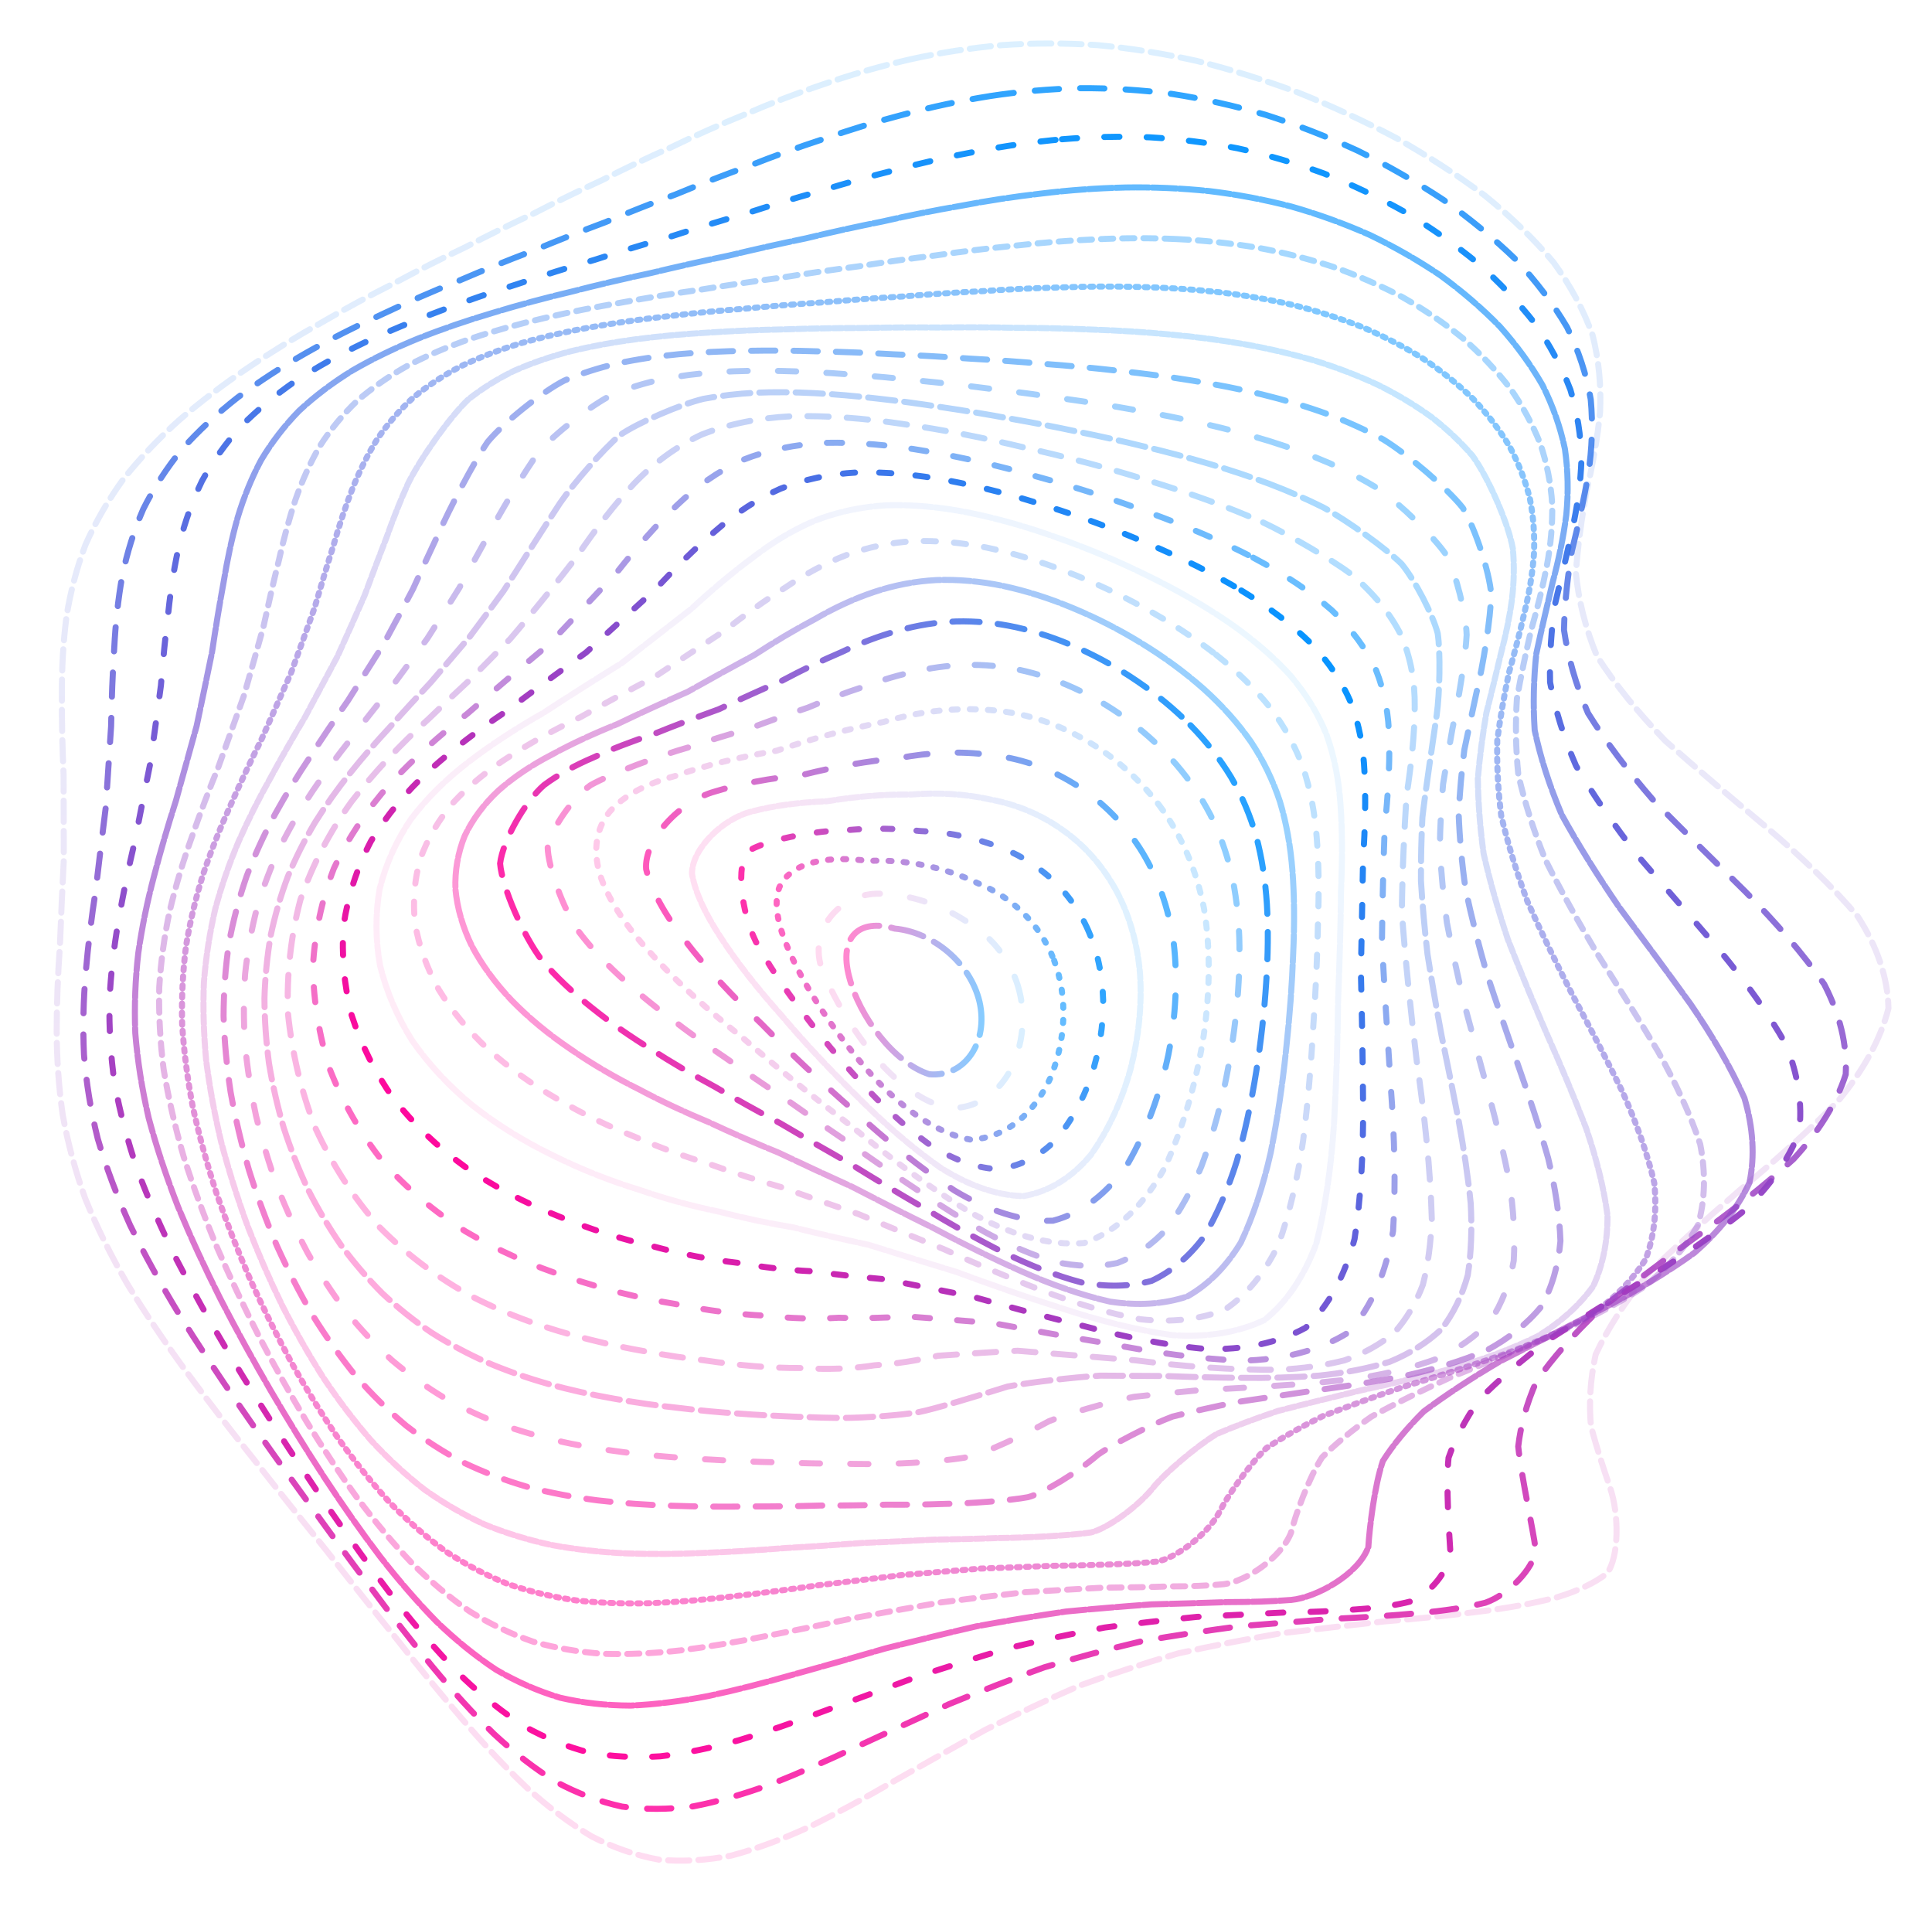 <svg width="638" height="635" viewBox="0 0 638 635" fill="none" xmlns="http://www.w3.org/2000/svg">
<g id="Group">
<path id="Vector" opacity="0.14" d="M300.56 19.6C310.44 17.4 320.54 15.83 330.82 14.91C341.14 14.19 351.66 14.18 362.38 14.9C373.13 15.89 384.06 17.64 395.14 20.1C406.22 22.87 417.38 26.35 428.54 30.5C439.6 34.93 450.52 39.99 461.15 45.62C471.48 51.47 481.3 57.83 490.44 64.65C498.98 71.6 506.57 78.95 513.04 86.65C518.66 94.39 522.99 102.43 525.93 110.71C528.02 118.99 528.8 127.47 528.38 136.12C527.54 144.73 525.94 153.49 523.88 162.38C522.31 171.21 521.02 180.16 520.4 189.23C521.3 198.23 523.53 207.36 527.35 216.6C533.22 225.78 540.77 235.1 549.86 244.54C560.44 253.94 571.81 263.49 583.37 273.18C594.78 282.84 605.06 292.66 613.5 302.62C619.9 312.58 623.39 322.68 623.62 332.93C621.03 343.17 615.38 353.3 607.19 363.3C597.41 373.29 586.34 383.13 574.73 392.78C563.55 402.4 553.09 411.81 543.85 420.96C536.46 430.04 530.82 438.82 526.93 447.24C525.1 455.56 524.7 463.47 525.38 470.91C527.31 478.21 529.56 485 531.7 491.22C534.71 499.98 534.68 514.14 530.67 519.5C526.54 522.71 520.99 525.33 514.17 527.39C506.51 529.41 497.81 530.98 488.29 532.14C478.25 533.45 467.65 534.51 456.71 535.4C445.54 536.67 434.22 537.94 422.89 539.3C411.52 541.25 400.24 543.44 389.12 545.91C378.05 549.12 367.16 552.67 356.49 556.57C345.88 561.19 335.47 566.1 325.28 571.21C315.12 576.85 305.16 582.5 295.39 588.01C285.63 593.67 276.27 598.77 267.31 603.17C258.33 607.31 249.73 610.5 241.49 612.68C233.2 614.29 225.26 614.74 217.64 614.03C209.94 612.62 202.53 610.04 195.38 606.35C188.08 601.99 180.97 596.62 174.04 590.33C166.88 583.54 159.8 575.98 152.78 567.77C145.46 559.26 138.13 550.27 130.78 540.9C123.1 531.41 115.39 521.68 107.67 511.8C99.7 501.94 91.78 492.01 83.99 482.06C76.13 472.22 68.54 462.4 61.33 452.63C54.3 443 47.82 433.41 42.01 423.88C36.59 414.48 31.95 405.1 28.15 395.75C24.83 386.5 22.35 377.25 20.69 367.98C19.38 358.77 18.74 349.52 18.72 340.23C18.73 330.97 19.11 321.63 19.79 312.24C20.14 302.86 20.59 293.4 21.07 283.89C21.03 274.37 21 265.02 21 255.86C20.59 246.7 20.37 237.73 20.44 228.99C20.41 220.26 20.88 211.77 21.96 203.55C23.27 195.35 25.36 187.44 28.24 179.84C31.58 172.28 35.76 165.05 40.76 158.17C46.2 151.32 52.36 144.83 59.16 138.72C66.23 132.64 73.77 126.92 81.68 121.58C89.61 116.23 97.75 111.24 106.01 106.6C114.1 101.9 122.22 97.51 130.33 93.44C138.15 89.23 145.96 85.29 153.74 81.59C161.22 77.69 168.73 73.99 176.3 70.47C183.61 66.69 191.05 63.05 198.65 59.56C206.07 55.78 213.72 52.13 221.63 48.63C229.42 44.84 237.52 41.22 245.94 37.8C254.31 34.18 263.03 30.81 272.13 27.75C281.19 24.61 290.66 21.87 300.55 19.6" stroke="url(#paint0_linear_68_15574)" stroke-width="2" stroke-linecap="round" stroke-dasharray="7 3"/>
<path id="Vector_2" opacity="0.83" d="M326.83 31.734C336.62 30.24 346.546 29.367 356.578 29.123C366.628 29.051 376.799 29.689 387.041 31.014C397.285 32.599 407.578 34.901 417.873 37.893C428.108 41.162 438.274 45.129 448.265 49.714C458.069 54.556 467.569 59.999 476.621 65.962C485.31 72.109 493.353 78.733 500.607 85.751C507.262 92.868 512.931 100.315 517.479 108.035C521.293 115.773 523.919 123.728 525.301 131.845C526.062 139.939 525.742 148.167 524.49 156.519C523.082 164.821 521.183 173.258 519.095 181.812C517.668 190.373 516.681 199.095 516.475 207.973C517.769 216.906 520.35 226.061 524.382 235.408C530.232 244.843 537.53 254.492 546.088 264.339C555.844 274.241 566.15 284.312 576.449 294.483C586.47 304.614 595.325 314.793 602.397 324.957C607.564 334.976 610.039 344.925 609.505 354.762C606.417 364.408 600.526 373.726 592.273 382.707C582.523 391.582 571.501 400.177 559.875 408.509C548.48 416.836 537.61 424.961 527.729 432.864C519.408 440.818 512.606 448.558 507.395 456.049C504.067 463.564 502.144 470.776 501.361 477.608C502.393 487.555 506.232 504.738 507.141 511.73C506.512 517.801 498.261 526.471 490.531 529.183C484.214 530.762 476.877 531.868 468.677 532.582C459.925 533.437 450.529 534.037 440.663 534.483C430.482 535.277 419.999 536.081 409.371 536.954C398.604 538.379 387.782 540.021 377.012 541.907C366.184 544.47 355.456 547.342 344.866 550.513C334.261 554.326 323.799 558.389 313.535 562.616C303.259 567.314 293.153 572.014 283.267 576.568C273.372 581.253 263.903 585.446 254.88 589.009C245.833 592.34 237.205 594.839 228.994 596.414C220.758 597.486 212.906 597.523 205.419 596.503C197.867 594.847 190.64 592.131 183.697 588.383C176.627 584.024 169.785 578.699 163.114 572.513C156.258 565.834 149.495 558.389 142.817 550.318C135.873 541.908 128.954 532.988 122.043 523.668C114.874 514.18 107.715 504.411 100.589 494.444C93.295 484.445 86.109 474.344 79.117 464.196C72.119 454.118 65.452 444.053 59.203 434.028C53.185 424.13 47.744 414.302 42.978 404.562C38.625 394.951 35.046 385.436 32.284 375.998C29.964 366.691 28.462 357.442 27.737 348.258C27.318 339.146 27.528 330.068 28.317 321.021C29.096 311.994 30.215 302.96 31.605 293.916C32.656 284.857 33.78 275.764 34.914 266.651C35.531 257.502 36.113 248.541 36.691 239.79C36.86 231.01 37.174 222.45 37.711 214.148C38.137 205.837 38.994 197.818 40.381 190.106C41.976 182.419 44.27 175.073 47.309 168.089C50.756 161.155 54.999 154.598 60.016 148.436C65.48 142.316 71.648 136.596 78.441 131.271C85.552 125.969 93.147 121.052 101.127 116.503C109.209 111.941 117.537 107.717 126.022 103.835C134.412 99.867 142.863 96.183 151.323 92.78C159.575 89.223 167.799 85.904 175.998 82.804C183.951 79.486 191.903 76.338 199.871 73.373C207.618 70.14 215.446 67.044 223.373 64.095C231.14 60.864 239.088 57.777 247.215 54.842C255.249 51.65 263.532 48.636 272.08 45.851C280.571 42.862 289.374 40.156 298.494 37.782C307.589 35.327 317.027 33.287 326.82 31.743" stroke="url(#paint1_linear_68_15574)" stroke-width="2" stroke-linecap="round" stroke-dasharray="8 7"/>
<path id="Vector_3" opacity="0.96" d="M350.691 45.984C360.31 45.178 369.966 44.963 379.649 45.338C389.308 45.891 398.983 47.103 408.619 48.955C418.199 51.053 427.713 53.828 437.087 57.239C446.333 60.905 455.36 65.196 464.071 70.069C472.538 75.17 480.558 80.793 488.005 86.89C495.056 93.143 501.373 99.797 506.847 106.776C511.763 113.837 515.704 121.153 518.585 128.673C520.86 136.198 522.072 143.884 522.239 151.675C521.994 159.448 520.896 167.322 519.108 175.289C517.401 183.259 515.431 191.372 513.474 199.609C512.302 207.937 511.676 216.474 511.876 225.239C513.517 234.168 516.33 243.385 520.458 252.869C526.154 262.546 533.063 272.506 540.96 282.687C549.811 292.983 558.974 303.425 567.976 313.934C576.605 324.371 584.061 334.742 589.803 344.95C593.793 354.91 595.316 364.6 594.088 373.96C590.564 382.995 584.497 391.507 576.26 399.508C566.629 407.302 555.759 414.718 544.24 421.799C532.823 428.864 521.74 435.715 511.424 442.361C502.41 449.151 494.691 455.782 488.392 462.231C483.768 468.836 480.487 475.228 478.348 481.328C477.426 490.389 478.569 506.237 478.971 512.728C478.509 518.399 472.232 526.335 466.078 528.704C460.978 530.051 454.906 530.916 447.992 531.379C440.514 531.973 432.347 532.299 423.63 532.445C414.533 532.921 405.026 533.369 395.25 533.86C385.241 534.853 375.067 536.014 364.813 537.377C354.435 539.338 344.039 541.558 333.699 544.03C323.289 547.067 312.951 550.306 302.746 553.675C292.504 557.453 282.405 561.211 272.489 564.823C262.563 568.575 253.057 571.861 243.993 574.594C234.935 577.136 226.298 578.93 218.09 579.896C209.884 580.428 202.073 580.026 194.649 578.679C187.194 576.762 180.07 573.872 173.25 570.046C166.35 565.642 159.678 560.352 153.204 554.231C146.585 547.635 140.099 540.321 133.714 532.365C127.134 524.068 120.609 515.253 114.152 506.024C107.502 496.585 100.936 486.846 94.462 476.887C87.895 466.864 81.5 456.705 75.366 446.481C69.296 436.307 63.609 426.136 58.388 416.022C53.424 406.025 49.065 396.104 45.384 386.32C42.107 376.673 39.589 367.165 37.85 357.787C36.535 348.551 35.98 339.442 36.154 330.458C36.579 321.559 37.598 312.745 39.132 304.004C40.63 295.298 42.437 286.626 44.472 277.986C46.169 269.308 47.907 260.616 49.644 251.944C50.866 243.189 52.019 234.646 53.14 226.321C53.835 217.936 54.637 209.798 55.613 201.927C56.449 194.046 57.656 186.471 59.318 179.243C61.149 172.038 63.602 165.215 66.717 158.789C70.215 152.428 74.454 146.475 79.399 140.955C84.79 135.498 90.856 130.471 97.532 125.854C104.545 121.274 112.058 117.088 119.981 113.284C128.06 109.452 136.424 105.963 144.974 102.793C153.517 99.531 162.163 96.547 170.832 93.818C179.373 90.93 187.915 88.244 196.428 85.766C204.761 83.061 213.08 80.525 221.398 78.14C229.541 75.488 237.715 72.982 245.949 70.616C254.062 67.97 262.284 65.471 270.645 63.143C278.918 60.571 287.378 58.186 296.035 56.041C304.658 53.71 313.522 51.676 322.621 49.978C331.71 48.208 341.064 46.849 350.68 45.992" stroke="url(#paint2_linear_68_15574)" stroke-width="2" stroke-linecap="round" stroke-dasharray="5 9"/>
<path id="Vector_4" opacity="0.63" d="M371.452 61.907C380.804 61.747 390.1 62.137 399.314 63.093C408.488 64.194 417.553 65.895 426.456 68.206C435.296 70.718 443.913 73.836 452.261 77.542C460.449 81.468 468.282 85.953 475.671 90.935C482.799 96.128 489.363 101.761 495.267 107.796C500.786 113.962 505.519 120.45 509.397 127.205C512.802 134.022 515.274 141.037 516.773 148.202C517.823 155.362 517.955 162.652 517.231 170.024C516.292 177.401 514.717 184.877 512.682 192.449C510.887 200.092 509.017 207.894 507.326 215.866C506.475 224.019 506.223 232.434 506.798 241.139C508.689 250.096 511.653 259.395 515.732 269.026C521.156 278.916 527.547 289.115 534.688 299.536C542.543 310.111 550.54 320.788 558.228 331.471C565.479 342.049 571.58 352.452 576.059 362.557C578.941 372.33 579.566 381.659 577.719 390.499C573.829 398.899 567.643 406.602 559.496 413.679C550.062 420.46 539.452 426.762 528.173 432.656C516.869 438.523 505.751 444.144 495.219 449.563C485.731 455.166 477.341 460.657 470.163 466.03C464.476 471.651 460.007 477.125 456.667 482.391C453.91 490.421 452.21 504.764 451.867 510.745C448.688 519.83 434.649 527.483 426.39 528.267C420.105 528.768 413.115 528.975 405.525 528.982C397.524 529.278 389.038 529.502 380.193 529.73C371.05 530.395 361.638 531.166 352.05 532.093C342.26 533.53 332.367 535.159 322.423 536.982C312.362 539.301 302.3 541.764 292.305 544.301C282.239 547.213 272.266 550.073 262.439 552.78C252.586 555.604 243.138 558.024 234.102 559.95C225.072 561.703 216.472 562.792 208.284 563.151C200.118 563.125 192.345 562.264 184.959 560.555C177.579 558.347 170.532 555.248 163.792 551.295C157.02 546.823 150.489 541.514 144.19 535.456C137.789 528.926 131.556 521.707 125.462 513.883C119.251 505.707 113.158 497.024 107.177 487.915C101.087 478.599 95.138 468.965 89.362 459.092C83.581 449.147 78.036 439.058 72.803 428.892C67.704 418.776 63.035 408.65 58.853 398.598C54.973 388.662 51.703 378.836 49.105 369.165C46.894 359.649 45.416 350.29 44.675 341.12C44.322 332.095 44.669 323.24 45.684 314.56C46.913 305.977 48.671 297.507 50.889 289.177C53.045 280.854 55.474 272.59 58.091 264.407C60.355 256.148 62.657 247.908 64.94 239.704C66.705 231.39 68.395 223.284 70.007 215.396C71.206 207.431 72.454 199.711 73.834 192.285C75.05 184.814 76.571 177.684 78.477 170.903C80.508 164.159 83.079 157.807 86.242 151.89C89.74 146.033 93.908 140.628 98.724 135.679C103.955 130.799 109.837 126.365 116.298 122.382C123.108 118.434 130.433 114.904 138.158 111.745C146.107 108.594 154.365 105.765 162.838 103.268C171.383 100.674 180.054 98.353 188.794 96.282C197.487 94.047 206.21 92.003 214.911 90.159C223.508 88.088 232.092 86.167 240.655 84.396C249.11 82.366 257.567 80.469 266.055 78.712C274.444 76.699 282.897 74.821 291.433 73.126C299.918 71.194 308.523 69.463 317.253 67.962C325.955 66.302 334.821 64.933 343.857 63.907C352.879 62.807 362.078 62.123 371.441 61.914" stroke="url(#paint3_linear_68_15574)" stroke-width="2" stroke-linecap="round" stroke-dasharray="8 1"/>
<path id="Vector_5" opacity="0.36" d="M388.584 78.934C397.599 79.37 406.447 80.31 415.097 81.754C423.71 83.324 432.089 85.45 440.195 88.09C448.206 90.911 455.885 94.271 463.178 98.133C470.292 102.183 476.944 106.714 483.055 111.671C488.902 116.79 494.108 122.286 498.617 128.101C502.774 134.022 506.143 140.214 508.679 146.592C510.83 153.035 512.134 159.639 512.577 166.337C512.728 173.075 512.11 179.914 510.815 186.826C509.474 193.788 507.683 200.869 505.614 208.079C503.915 215.416 502.278 222.969 500.922 230.738C500.409 238.762 500.51 247.11 501.392 255.778C503.443 264.795 506.42 274.175 510.336 283.909C515.368 293.957 521.134 304.31 527.444 314.874C534.252 325.582 541.044 336.348 547.451 347.043C553.364 357.607 558.162 367.888 561.451 377.774C563.301 387.233 563.127 396.136 560.74 404.409C556.531 412.143 550.294 419.081 542.305 425.272C533.128 431.108 522.865 436.38 511.928 441.176C500.872 445.916 489.887 450.375 479.327 454.624C469.592 459.08 460.739 463.439 452.931 467.714C446.397 472.297 440.968 476.804 436.585 481.187C432.149 488.054 427.603 500.688 426.324 506.106C422.898 514.661 411.112 522.208 404.246 523.051C398.969 523.583 393.022 523.807 386.455 523.799C379.505 524.034 372.015 524.154 364.094 524.222C355.864 524.669 347.269 525.156 338.411 525.723C329.321 526.733 320.029 527.862 310.603 529.097C301.03 530.769 291.38 532.522 281.713 534.302C271.954 536.399 262.239 538.414 252.603 540.266C242.946 542.225 233.641 543.798 224.701 544.934C215.794 545.924 207.28 546.31 199.149 546.057C191.062 545.473 183.36 544.137 176.032 542.045C168.738 539.515 161.78 536.186 155.141 532.076C148.494 527.495 142.129 522.153 136.012 516.101C129.849 509.63 123.895 502.512 118.13 494.813C112.314 486.787 106.684 478.264 101.222 469.341C95.738 460.203 90.46 450.751 85.436 441.07C80.466 431.311 75.797 421.411 71.496 411.461C67.389 401.525 63.742 391.619 60.614 381.79C57.805 372.084 55.595 362.5 54.041 353.096C52.876 343.857 52.377 334.8 52.59 325.981C53.128 317.298 54.307 308.811 56.099 300.543C58.055 292.354 60.483 284.332 63.317 276.46C66.067 268.584 69.033 260.792 72.168 253.1C74.947 245.306 77.744 237.558 80.501 229.841C82.777 221.984 84.939 214.344 86.996 206.923C88.649 199.385 90.325 192.093 92.069 185.103C93.644 178.052 95.453 171.341 97.575 164.99C99.782 158.665 102.453 152.754 105.631 147.283C109.091 141.882 113.157 136.939 117.803 132.476C122.842 128.095 128.462 124.185 134.638 120.727C141.174 117.321 148.19 114.346 155.622 111.763C163.321 109.194 171.341 106.958 179.607 105.053C187.998 103.081 196.563 101.367 205.224 99.9C213.926 98.288 222.665 96.874 231.417 95.631C240.132 94.19 248.847 92.894 257.543 91.738C266.191 90.35 274.824 89.083 283.451 87.949C292.04 86.586 300.643 85.352 309.279 84.293C317.891 83.03 326.564 81.952 335.293 81.108C344.014 80.116 352.819 79.409 361.706 79.027C370.581 78.579 379.549 78.533 388.574 78.931" stroke="url(#paint4_linear_68_15574)" stroke-width="2" stroke-linecap="round" stroke-dasharray="4 3"/>
<path id="Vector_6" opacity="0.51" d="M401.817 96.402C410.408 97.379 418.739 98.803 426.775 100.652C434.756 102.619 442.404 105.059 449.681 107.929C456.851 110.972 463.593 114.454 469.851 118.355C475.943 122.418 481.485 126.876 486.424 131.666C491.119 136.601 495.146 141.844 498.454 147.334C501.465 152.906 503.726 158.693 505.207 164.629C506.399 170.63 506.839 176.759 506.553 182.983C506.087 189.258 505.027 195.645 503.445 202.116C501.951 208.695 500.165 215.433 498.247 222.325C496.763 229.429 495.445 236.776 494.441 244.398C494.266 252.346 494.652 260.651 495.745 269.321C497.862 278.369 500.75 287.807 504.381 297.603C508.903 307.727 513.974 318.128 519.384 328.706C525.132 339.409 530.737 350.124 535.884 360.691C540.522 371.082 544.101 381.104 546.294 390.638C547.201 399.698 546.294 408.102 543.445 415.759C538.997 422.838 532.766 429.028 524.986 434.391C516.139 439.351 506.277 443.682 495.783 447.472C485.095 451.179 474.386 454.57 463.962 457.735C454.161 461.087 445.076 464.351 436.852 467.559C429.684 471.112 423.502 474.623 418.254 478.084C412.373 483.699 405.067 494.405 402.737 499.173C398.494 507.117 387.847 514.622 382.005 515.616C374.979 516.409 357.422 516.949 347.075 517.01C339.712 517.328 331.946 517.613 323.844 517.914C315.49 518.581 306.866 519.286 298.035 520.033C289.037 521.144 279.885 522.273 270.66 523.365C261.33 524.717 251.974 525.963 242.646 527.017C233.288 528.155 224.227 528.945 215.49 529.322C206.785 529.582 198.435 529.312 190.441 528.448C182.507 527.309 174.934 525.503 167.709 523.015C160.559 520.15 153.737 516.564 147.238 512.276C140.796 507.572 134.628 502.181 128.73 496.143C122.866 489.723 117.242 482.71 111.85 475.153C106.489 467.309 101.354 458.995 96.474 450.306C91.632 441.427 87.071 432.248 82.807 422.869C78.679 413.412 74.915 403.833 71.56 394.213C68.43 384.622 65.785 375.071 63.691 365.616C61.903 356.285 60.711 347.099 60.147 338.122C59.931 329.294 60.361 320.683 61.435 312.32C62.79 304.091 64.723 296.086 67.199 288.313C69.806 280.62 72.819 273.098 76.183 265.748C79.442 258.369 82.883 251.1 86.448 243.93C89.681 236.649 92.91 229.408 96.09 222.214C98.814 214.841 101.394 207.681 103.864 200.737C105.94 193.648 107.989 186.804 110.073 180.24C111.97 173.608 114.057 167.3 116.378 161.367C118.741 155.438 121.496 149.92 124.673 144.845C128.099 139.85 132.038 135.311 136.491 131.26C141.283 127.301 146.627 123.811 152.468 120.793C158.659 117.839 165.317 115.323 172.377 113.222C179.718 111.138 187.396 109.413 195.339 108.01C203.457 106.564 211.773 105.394 220.224 104.464C228.77 103.421 237.382 102.573 246.043 101.913C254.728 101.07 263.425 100.37 272.111 99.815C280.8 99.048 289.476 98.404 298.126 97.889C306.775 97.172 315.421 96.581 324.049 96.154C332.68 95.547 341.317 95.123 349.951 94.912C358.599 94.577 367.254 94.511 375.906 94.743C384.557 94.921 393.202 95.46 401.807 96.399" stroke="url(#paint5_linear_68_15574)" stroke-width="2" stroke-linecap="round" stroke-dasharray="1 2"/>
<path id="Vector_7" opacity="0.23" d="M411.145 113.69C419.252 115.147 426.997 116.967 434.386 119.142C441.707 121.419 448.613 124.079 455.083 127.101C461.428 130.254 467.277 133.777 472.599 137.62C477.737 141.601 482.298 145.892 486.234 150.449C491.465 157.586 498.159 172.993 499.587 181.148C500.108 186.691 499.98 192.358 499.264 198.111C498.472 203.962 497.216 209.944 495.592 216.034C494.132 222.297 492.501 228.745 490.842 235.401C489.655 242.324 488.668 249.535 488.024 257.053C488.121 264.949 488.735 273.231 489.937 281.888C492.001 290.944 494.689 300.391 497.938 310.177C501.879 320.276 506.184 330.615 510.673 341.08C515.358 351.645 519.809 362.148 523.758 372.448C527.193 382.527 529.639 392.172 530.836 401.254C530.893 409.822 529.354 417.673 526.108 424.711C521.49 431.12 515.316 436.598 507.796 441.196C499.322 445.353 489.938 448.827 479.945 451.73C469.723 454.509 459.398 456.933 449.263 459.104C439.578 461.444 430.445 463.681 422.012 465.872C414.43 468.413 407.694 470.951 401.789 473.469C394.687 477.795 384.859 486.398 381.441 490.409C375.934 497.547 365.399 504.845 360.223 505.991C354.072 506.961 338.663 507.766 329.477 507.83C322.89 508.089 315.887 508.248 308.515 508.35C300.887 508.754 292.944 509.125 284.758 509.453C276.378 510.089 267.803 510.67 259.095 511.158C250.27 511.856 241.368 512.41 232.448 512.736C223.49 513.145 214.778 513.203 206.337 512.879C197.924 512.469 189.835 511.557 182.06 510.118C174.361 508.462 167.001 506.2 159.982 503.325C153.054 500.129 146.453 496.302 140.176 491.83C133.987 487.015 128.091 481.574 122.507 475.562C116.995 469.219 111.765 462.324 106.824 454.956C101.963 447.339 97.393 439.293 93.128 430.913C88.972 422.363 85.146 413.567 81.679 404.581C78.394 395.535 75.521 386.4 73.085 377.243C70.903 368.134 69.224 359.076 68.082 350.139C67.25 341.32 67.001 332.665 67.344 324.232C68.005 315.942 69.263 307.889 71.094 300.093C73.168 292.418 75.758 284.986 78.827 277.781C81.975 270.644 85.483 263.68 89.29 256.906C92.965 250.083 96.81 243.37 100.74 236.761C104.351 230.008 107.95 223.305 111.489 216.64C114.598 209.782 117.555 203.118 120.372 196.666C122.833 190.031 125.237 183.645 127.624 177.515C129.833 171.293 132.159 165.398 134.668 159.849C138.599 151.727 148.481 137.697 154.636 131.893C159.194 128.275 164.236 125.138 169.718 122.463C175.53 119.882 181.785 117.73 188.41 115.997C195.333 114.311 202.588 112.982 210.103 112.001C217.85 110.993 225.806 110.276 233.911 109.813C242.164 109.263 250.524 108.915 258.932 108.752C267.433 108.456 275.967 108.307 284.493 108.296C293.071 108.123 301.64 108.066 310.182 108.139C318.754 108.029 327.295 108.058 335.788 108.241C344.32 108.266 352.81 108.459 361.244 108.846C369.702 109.133 378.111 109.651 386.437 110.45C394.774 111.199 403.022 112.27 411.136 113.686" stroke="url(#paint6_linear_68_15574)" stroke-width="2" stroke-linecap="round" stroke-dasharray="3 1"/>
<path id="Vector_8" opacity="0.54" d="M416.809 130.245C424.373 132.1 431.521 134.243 438.24 136.677C444.894 139.189 451.082 141.996 456.779 145.084C464.878 150.02 478.085 161.372 483.055 167.691C487.124 174.354 491.789 188.605 492.432 196.105C492.329 203.873 489.68 220.174 487.552 228.795C486.271 234.805 484.912 241.046 483.573 247.525C482.698 254.322 482.038 261.438 481.698 268.909C482.004 276.761 482.742 284.993 483.973 293.616C485.887 302.64 488.268 312.017 491.056 321.693C494.355 331.666 497.863 341.82 501.431 352.052C505.074 362.335 508.416 372.502 511.243 382.403C513.571 392.048 515.002 401.209 515.301 409.75C514.609 417.769 512.539 425.013 508.975 431.408C504.238 437.172 498.176 441.961 490.959 445.857C482.896 449.297 474.023 452.007 464.596 454.123C454.908 456.088 445.086 457.65 435.351 458.943C425.922 460.365 416.903 461.679 408.45 462.934C400.662 464.513 393.567 466.112 387.202 467.729C379.143 470.741 367.105 477.118 362.63 480.264C355.585 486.352 344.331 493.107 339.48 494.335C333.881 495.434 320.03 496.464 311.777 496.566C305.855 496.787 299.522 496.866 292.817 496.813C285.863 497.012 278.589 497.107 271.033 497.096C263.29 497.325 255.327 497.435 247.181 497.402C238.922 497.535 230.548 497.481 222.119 497.17C213.644 496.925 205.366 496.333 197.323 495.39C189.314 494.363 181.573 492.878 174.129 490.928C166.774 488.789 159.723 486.108 152.996 482.886C146.385 479.409 140.099 475.346 134.13 470.738C128.286 465.834 122.767 460.389 117.563 454.421C112.488 448.193 107.727 441.487 103.288 434.352C98.993 427.011 95.032 419.305 91.419 411.309C87.962 403.192 84.887 394.85 82.22 386.363C79.75 377.846 77.729 369.276 76.17 360.693C74.876 352.184 74.082 343.74 73.83 335.429C73.869 327.251 74.458 319.233 75.599 311.455C77.023 303.807 78.985 296.403 81.467 289.256C84.143 282.213 87.282 275.408 90.825 268.843C94.43 262.312 98.334 255.963 102.487 249.784C106.499 243.55 110.652 237.415 114.872 231.385C118.794 225.194 122.682 219.042 126.525 212.934C129.963 206.608 133.243 200.469 136.374 194.5C139.162 188.347 141.877 182.415 144.557 176.737C148.316 168.187 156.404 152.689 161.041 145.907C166.222 139.633 178.825 129.505 186.317 125.666C191.746 123.364 197.57 121.489 203.743 120.041C210.205 118.646 216.982 117.636 224.022 116.961C231.303 116.302 238.799 115.941 246.462 115.839C254.31 115.689 262.281 115.753 270.326 116.017C278.505 116.181 286.723 116.503 294.959 116.982C303.28 117.325 311.592 117.789 319.878 118.386C328.218 118.841 336.531 119.43 344.764 120.147C353.055 120.757 361.278 121.514 369.397 122.441C377.555 123.298 385.608 124.349 393.525 125.633C401.456 126.891 409.231 128.417 416.8 130.241" stroke="url(#paint7_linear_68_15574)" stroke-width="2" stroke-linecap="round" stroke-dasharray="8 6"/>
<path id="Vector_9" opacity="0.4" d="M419.269 145.667C426.254 147.85 432.786 150.243 438.861 152.856C444.861 155.528 450.377 158.426 455.381 161.532C462.448 166.429 473.589 177.324 477.612 183.253C480.815 189.469 484.122 202.684 484.333 209.645C483.988 216.906 481.438 232.345 479.628 240.63C478.594 246.473 477.539 252.574 476.537 258.945C475.96 265.656 475.576 272.715 475.459 280.119C475.893 287.908 476.668 296.09 477.804 304.619C479.482 313.526 481.487 322.758 483.75 332.236C486.374 341.966 489.076 351.817 491.74 361.691C494.389 371.568 496.711 381.272 498.511 390.659C499.841 399.76 500.346 408.351 499.878 416.291C498.544 423.695 496.025 430.313 492.231 436.066C487.44 441.189 481.525 445.339 474.634 448.6C467.013 451.387 458.689 453.434 449.86 454.877C440.767 456.118 431.496 456.95 422.26 457.484C413.216 458.106 404.461 458.59 396.14 459.005C388.328 459.719 381.077 460.445 374.428 461.209C365.686 462.943 351.847 467.05 346.406 469.253C337.714 474.013 325.177 479.784 320.352 480.957C315 482.067 302.159 483.173 294.607 483.27C289.212 483.455 283.433 483.443 277.309 483.248C270.959 483.278 264.294 483.132 257.349 482.832C250.222 482.725 242.866 482.438 235.314 481.956C227.657 481.62 219.858 481.041 211.972 480.169C204.058 479.363 196.298 478.217 188.736 476.722C181.205 475.176 173.92 473.206 166.908 470.805C159.977 468.255 153.347 465.231 147.018 461.712C140.82 458.004 134.935 453.784 129.39 449.081C123.99 444.149 118.917 438.739 114.18 432.89C109.613 426.829 105.388 420.358 101.518 413.532C97.817 406.551 94.488 399.262 91.547 391.734C88.805 384.117 86.466 376.33 84.554 368.447C82.873 360.556 81.649 352.634 80.894 344.737C80.41 336.917 80.416 329.182 80.942 321.598C81.73 314.144 83.034 306.864 84.86 299.807C86.92 292.885 89.459 286.197 92.473 279.749C95.634 273.407 99.191 267.279 103.103 261.376C107.044 255.503 111.243 249.782 115.649 244.239C119.92 238.611 124.299 233.074 128.735 227.633C132.879 222.018 137.006 216.429 141.071 210.883C144.781 205.113 148.328 199.488 151.724 194.027C154.807 188.369 157.789 182.907 160.712 177.669C164.837 169.746 173.384 155.357 178.075 149.047C183.181 143.202 195.208 133.806 202.223 130.292C207.275 128.199 212.675 126.527 218.38 125.273C224.363 124.1 230.634 123.299 237.156 122.846C243.921 122.44 250.904 122.325 258.052 122.493C265.408 122.65 272.894 123.031 280.471 123.624C288.193 124.155 295.983 124.859 303.794 125.719C311.73 126.491 319.653 127.398 327.554 128.432C335.542 129.368 343.471 130.432 351.329 131.628C359.251 132.723 367.076 133.971 374.783 135.368C382.533 136.697 390.143 138.21 397.572 139.916C405.02 141.611 412.262 143.518 419.26 145.662" stroke="url(#paint8_linear_68_15574)" stroke-width="2" stroke-linecap="round" stroke-dasharray="6 10"/>
<path id="Vector_10" opacity="0.34" d="M419.146 159.754C425.529 162.181 431.451 164.765 436.901 167.498C444.751 171.762 457.771 181.149 462.879 186.238C467.277 191.599 473.199 203.036 474.763 209.093C475.725 215.426 475.437 228.874 474.441 236.063C473.339 243.733 470.789 260.556 469.716 269.874C469.381 276.519 469.205 283.505 469.24 290.845C469.703 298.549 470.426 306.607 471.393 314.993C472.759 323.697 474.317 332.68 476.032 341.853C477.964 351.222 479.892 360.663 481.692 370.06C483.421 379.416 484.788 388.557 485.672 397.341C486.124 405.819 485.843 413.758 484.703 421.041C482.833 427.798 479.956 433.763 476 438.885C471.212 443.382 465.495 446.947 458.957 449.621C451.798 451.839 444.033 453.312 435.832 454.179C427.356 454.83 418.705 455.043 410.042 454.936C401.465 454.881 393.099 454.657 385.048 454.343C377.365 454.287 370.118 454.23 363.364 454.212C354.204 454.745 339.014 456.589 332.769 457.802C322.491 461.002 308.326 465.314 303.343 466.264C297.995 467.22 285.693 468.16 278.635 468.166C270.953 468.211 253.75 467.492 244.305 466.76C237.763 466.352 230.995 465.728 224.047 464.86C216.982 464.117 209.789 463.093 202.507 461.768C195.189 460.491 188.014 458.885 181.011 456.945C174.037 454.965 167.29 452.593 160.791 449.832C154.377 446.973 148.247 443.678 142.418 439.958C136.723 436.088 131.335 431.786 126.291 427.067C121.407 422.18 116.862 416.884 112.675 411.219C108.659 405.407 105.012 399.245 101.745 392.804C98.674 386.247 95.99 379.452 93.72 372.466C91.659 365.448 90.021 358.295 88.825 351.081C87.869 343.895 87.355 336.7 87.33 329.565C87.545 322.509 88.235 315.567 89.413 308.772C90.831 302.105 92.72 295.61 95.086 289.343C97.647 283.182 100.637 277.249 104.04 271.546C107.556 265.927 111.424 260.504 115.596 255.293C119.768 250.082 124.163 245.022 128.723 240.11C133.161 235.094 137.677 230.173 142.24 225.325C146.553 220.292 150.841 215.278 155.069 210.294C158.989 205.071 162.743 199.987 166.348 195.041C171.272 187.391 180.469 172.84 184.951 166.094C189.437 159.562 199.251 148.272 204.762 143.637C210.781 139.525 224.559 133.562 232.326 131.681C237.833 130.644 243.598 129.983 249.593 129.665C255.819 129.406 262.252 129.473 268.847 129.808C275.644 130.156 282.574 130.762 289.608 131.581C296.809 132.375 304.074 133.353 311.367 134.512C318.793 135.608 326.226 136.846 333.625 138.232C341.132 139.537 348.59 140.979 355.952 142.549C363.395 144.043 370.74 145.688 377.932 147.456C385.19 149.186 392.277 151.063 399.154 153.107C406.056 155.134 412.736 157.345 419.137 159.748" stroke="url(#paint9_linear_68_15574)" stroke-width="2" stroke-linecap="round" stroke-dasharray="9 3"/>
<path id="Vector_11" opacity="0.31" d="M417.115 172.504C425.557 176.471 440.118 184.99 446.159 189.541C453.643 195.883 459.131 202.642 462.674 209.728C465.878 217.195 467.294 225.097 467.183 233.42C467.139 242.391 466.088 252.08 464.494 262.594C463.728 274.233 463.081 287.09 462.931 301.183C464.06 316.628 465.78 333.245 467.878 350.591C470.451 368.46 472.374 386.104 472.826 402.561C472.516 410.346 471.566 417.588 469.876 424.186C467.578 430.266 464.43 435.584 460.386 440.074C455.65 443.988 450.161 446.997 444 449.16C437.312 450.862 430.115 451.866 422.541 452.249C406.706 452.416 390.58 451.153 375.061 449.159C360.523 447.988 347.446 446.891 336.031 446C326.069 446.504 317.423 447.129 309.732 447.648C302.737 449.232 295.896 450.343 288.831 450.791C281.552 451.937 273.477 452.26 264.487 451.7C254.856 451.737 244.177 450.908 232.579 449.152C226.565 448.473 220.355 447.547 213.996 446.363C207.537 445.265 200.949 443.887 194.293 442.188C187.605 440.527 181.048 438.557 174.656 436.269C168.285 433.959 162.139 431.289 156.229 428.282C144.679 422.011 134.262 414.208 125.174 405.029C116.701 395.389 109.663 384.435 104.179 372.533C99.469 360.37 96.41 347.563 95.089 334.581C94.645 321.756 96.013 309.132 99.202 297.099C103.205 285.484 108.898 274.598 116.126 264.624C123.669 254.866 132.285 245.745 141.654 237.252C146.16 232.867 150.742 228.533 155.365 224.273C159.76 219.82 164.141 215.381 168.475 210.967C174.486 204.028 185.416 190.429 190.434 183.854C196.604 174.753 202.847 166.646 209.342 159.724C216.005 152.79 223.45 147.36 231.687 143.498C240.66 139.959 250.617 137.981 261.371 137.442C272.96 137.155 285.263 138.066 297.98 139.973C311.342 141.877 324.964 144.541 338.494 147.822C352.478 150.939 366.222 154.586 379.416 158.725C386.091 160.741 392.6 162.906 398.899 165.194C405.218 167.474 411.302 169.907 417.108 172.497" stroke="url(#paint10_linear_68_15574)" stroke-width="2" stroke-linecap="round" stroke-dasharray="7 6"/>
<path id="Vector_12" opacity="0.6" d="M413.848 184.12C424.205 189.613 432.86 195.411 439.765 201.468C446.402 207.739 451.247 214.339 454.383 221.21C457.283 228.465 458.652 236.152 458.746 244.298C458.959 253.121 458.346 262.715 457.267 273.171C456.864 284.694 456.493 297.383 456.359 311.188C457.148 326.136 458.181 342.051 459.253 358.453C460.506 375.158 460.969 391.439 460.033 406.432C457.742 420.166 453.009 431.52 445.439 439.853C435.649 446.023 423.6 448.969 410.005 449.279C395.467 448.636 380.575 446.526 366.071 443.62C352.161 441.323 339.346 438.995 327.855 436.859C317.437 435.984 308.16 435.304 299.789 434.686C292.022 435.137 284.549 435.344 277.079 435.092C269.489 435.562 261.412 435.372 252.705 434.411C243.501 433.985 233.496 432.718 222.804 430.51C211.635 428.717 199.911 425.876 187.914 421.856C175.798 417.958 164.292 412.838 153.687 406.556C143.377 400.073 134.201 392.306 126.335 383.417C119.054 374.246 113.219 364.042 108.948 353.144C105.417 342.133 103.524 330.71 103.334 319.263C103.938 308.021 106.257 297.059 110.264 286.717C114.933 276.729 121.121 267.433 128.669 258.965C136.415 250.609 145.093 242.816 154.427 235.569C163.269 227.838 172.295 220.233 181.288 212.734C189.309 204.284 196.846 196.24 203.936 188.711C210.411 180.522 216.866 173.197 223.452 166.91C230.108 160.537 237.321 155.509 245.135 151.912C253.51 148.57 262.678 146.705 272.502 146.213C283.043 145.99 294.204 146.949 305.729 148.936C317.869 150.996 330.237 153.866 342.548 157.394C355.275 160.855 367.788 164.863 379.761 169.349C391.932 173.777 403.393 178.7 413.841 184.113" stroke="url(#paint11_linear_68_15574)" stroke-width="2" stroke-linecap="round" stroke-dasharray="5 9"/>
<path id="Vector_13" opacity="0.99" d="M409.92 194.962C419.156 200.582 426.853 206.455 432.996 212.503C438.907 218.743 443.257 225.27 446.131 232.061C448.84 239.225 450.248 246.834 450.591 254.945C451.056 263.722 450.801 273.27 450.126 283.671C449.945 295.037 449.649 307.466 449.403 320.84C449.745 335.135 450.05 350.158 450.134 365.429C450.205 380.806 449.411 395.613 447.317 409.073C444.081 421.288 438.778 431.245 431.153 438.396C421.772 443.55 410.603 445.718 398.188 445.424C384.947 444.165 371.327 441.439 357.922 437.853C344.84 434.664 332.531 431.351 321.235 428.156C310.696 426.027 301.077 424.139 292.285 422.4C283.95 421.659 275.981 420.835 268.169 419.75C260.3 419.371 252.172 418.487 243.685 416.972C234.8 415.943 225.388 414.152 215.526 411.491C205.255 409.152 194.633 405.814 183.88 401.377C173.015 397.026 162.825 391.61 153.529 385.229C144.496 378.721 136.596 371.171 129.973 362.77C123.884 354.204 119.223 344.881 116.091 335.113C113.618 325.335 112.738 315.335 113.474 305.455C114.904 295.801 117.914 286.485 122.474 277.786C127.555 269.375 133.992 261.605 141.611 254.567C149.341 247.563 157.899 241.028 167.031 234.959C175.72 228.375 184.616 221.875 193.515 215.452C201.612 208.109 209.271 201.101 216.515 194.514C223.219 187.257 229.85 180.732 236.503 175.108C243.146 169.321 250.177 164.725 257.626 161.403C265.495 158.282 273.97 156.495 282.954 156.007C292.518 155.767 302.592 156.692 312.966 158.633C323.877 160.699 334.999 163.607 346.051 167.205C357.479 170.804 368.708 174.98 379.454 179.65C390.358 184.287 400.617 189.402 409.92 194.962Z" stroke="url(#paint12_linear_68_15574)" stroke-width="2" stroke-linecap="round" stroke-dasharray="4 8"/>
<path id="Vector_14" opacity="0.08" d="M405.761 205.496C413.919 211.173 420.731 217.065 426.192 223.135C431.48 229.376 435.414 235.886 438.096 242.688C440.647 249.843 442.108 257.468 442.667 265.608C443.302 274.358 443.295 283.865 442.843 294.154C442.737 305.274 442.383 317.302 441.887 330.082C441.729 343.549 441.305 357.508 440.5 371.496C439.538 385.427 437.705 398.665 434.696 410.55C430.743 421.254 425.081 429.843 417.532 435.858C408.629 440.089 398.33 441.597 387.055 440.829C375.077 439.126 362.732 435.977 350.499 431.937C338.373 428.104 326.779 424.027 315.921 419.991C305.549 416.817 295.899 413.846 286.946 411.045C278.302 409.155 270.047 407.281 262.046 405.276C253.991 403.941 245.869 402.256 237.609 400.096C229.03 398.357 220.164 395.981 211.078 392.842C201.665 389.966 192.091 386.205 182.552 381.473C172.911 376.805 164.014 371.266 156.008 364.966C148.234 358.591 141.583 351.429 136.168 343.66C131.219 335.825 127.642 327.478 125.528 318.904C123.971 310.382 123.926 301.81 125.377 293.465C127.391 285.343 130.867 277.599 135.719 270.451C140.955 263.525 147.408 257.166 154.888 251.456C162.417 245.695 170.684 240.339 179.48 235.359C187.874 229.855 196.516 224.413 205.209 219.02C213.233 212.754 220.907 206.756 228.208 201.108C235.045 194.807 241.781 189.113 248.465 184.19C255.086 179.037 261.957 174.916 269.101 171.907C276.523 169.014 284.389 167.342 292.629 166.846C301.31 166.566 310.387 167.393 319.689 169.22C329.437 171.185 339.329 173.996 349.168 177.541C359.316 181.113 369.277 185.295 378.792 189.996C388.45 194.688 397.524 199.865 405.761 205.496Z" stroke="url(#paint13_linear_68_15574)" stroke-width="2" stroke-linecap="round" stroke-dasharray="9 1"/>
<path id="Vector_15" opacity="0.27" d="M401.587 216.179C408.738 221.835 414.736 227.725 419.58 233.825C424.273 240.061 427.828 246.606 430.317 253.459C432.704 260.63 434.157 268.275 434.812 276.435C435.517 285.125 435.604 294.511 435.233 304.582C435.053 315.307 434.52 326.768 433.688 338.773C432.999 351.248 431.914 363.996 430.325 376.598C428.518 388.996 425.872 400.63 422.177 410.932C417.724 420.14 411.89 427.42 404.541 432.369C396.161 435.758 386.721 436.707 376.55 435.586C365.786 433.587 354.699 430.207 343.648 425.905C332.578 421.663 321.84 417.07 311.631 412.427C301.689 408.423 292.29 404.552 283.447 400.852C274.79 397.905 266.493 395.031 258.49 392.131C250.432 389.819 242.439 387.296 234.48 384.427C226.257 381.937 217.955 378.947 209.633 375.346C201.044 371.958 192.476 367.838 184.107 362.915C175.647 358.052 167.972 352.527 161.209 346.459C154.629 340.343 149.138 333.698 144.859 326.674C140.937 319.629 138.321 312.309 137.063 304.942C136.266 297.656 136.843 290.455 138.798 283.58C141.188 276.873 144.893 270.579 149.811 264.851C155.01 259.26 161.267 254.182 168.429 249.656C175.599 245.017 183.442 240.724 191.764 236.739C199.752 232.231 208.011 227.771 216.398 223.359C224.24 218.12 231.803 213.114 239.054 208.397C245.917 203.038 252.666 198.197 259.327 194.002C265.901 189.53 272.606 185.928 279.468 183.29C286.502 180.694 293.845 179.165 301.416 178.707C309.316 178.403 317.489 179.129 325.822 180.805C334.481 182.612 343.243 185.263 351.926 188.649C360.85 192.091 369.602 196.162 377.952 200.786C386.416 205.418 394.356 210.565 401.587 216.179Z" stroke="url(#paint14_linear_68_15574)" stroke-width="2" stroke-linecap="round" stroke-dasharray="4 6"/>
<path id="Vector_16" opacity="0.42" d="M397.427 227.414C403.632 232.986 408.861 238.843 413.107 244.933C417.23 251.15 420.384 257.706 422.641 264.583C424.809 271.73 426.153 279.351 426.8 287.446C427.442 295.98 427.5 305.107 427.049 314.797C426.688 324.974 425.89 335.697 424.687 346.763C423.511 358.1 421.833 369.525 419.612 380.637C417.153 391.469 413.906 401.494 409.755 410.26C405.031 418.03 399.169 424.065 392.134 428.041C384.33 430.67 375.747 431.145 366.613 429.783C357.013 427.617 347.147 424.143 337.271 419.756C327.308 415.315 317.53 410.448 308.128 405.415C298.821 400.834 289.914 396.292 281.439 391.885C273.042 388.065 264.968 384.327 257.186 380.62C249.339 377.409 241.629 374.074 234.079 370.534C226.33 367.314 218.635 363.741 211.088 359.718C203.325 355.862 195.724 351.456 188.473 346.451C181.13 341.486 174.607 336.082 169.004 330.355C163.525 324.604 159.101 318.546 155.802 312.324C152.781 306.107 150.973 299.802 150.401 293.593C150.179 287.474 151.216 281.553 153.457 275.997C156.022 270.568 159.755 265.561 164.539 261.075C169.523 256.66 175.434 252.686 182.148 249.202C188.836 245.548 196.133 242.182 203.878 239.081C211.366 235.482 219.151 231.921 227.112 228.411C234.657 224.159 241.992 220.107 249.079 216.286C255.855 211.871 262.531 207.891 269.09 204.436C275.548 200.682 282.075 197.659 288.651 195.457C295.333 193.219 302.19 191.903 309.174 191.526C316.379 191.254 323.755 191.919 331.196 193.453C338.885 195.101 346.606 197.558 354.223 200.749C362.027 203.985 369.653 207.883 376.913 212.355C384.259 216.836 391.149 221.873 397.427 227.414Z" stroke="url(#paint15_linear_68_15574)" stroke-width="2" stroke-linecap="round" stroke-dasharray="9 1"/>
<path id="Vector_17" opacity="0.86" d="M393.118 239.462C398.448 244.893 402.939 250.655 406.587 256.694C410.144 262.821 412.879 269.316 414.829 276.138C416.703 283.173 417.856 290.65 418.366 298.542C418.841 306.76 418.743 315.472 418.122 324.597C417.507 334.041 416.415 343.854 414.845 353.827C413.233 363.921 411.094 373.931 408.383 383.527C405.46 392.792 401.837 401.26 397.448 408.53C392.625 414.955 386.904 419.836 380.255 422.921C373.07 424.876 365.321 424.964 357.189 423.451C348.693 421.215 339.989 417.771 331.263 413.463C322.415 409.014 313.662 404.066 305.178 398.891C296.688 393.984 288.464 389.029 280.578 384.135C272.687 379.675 265.064 375.265 257.729 370.929C250.307 366.966 243.069 362.949 236.074 358.839C228.9 354.98 221.896 350.896 215.148 346.536C208.241 342.307 201.597 337.698 195.382 332.687C189.099 327.72 183.639 322.528 179.072 317.212C172.845 309.163 165.792 292.929 165.147 285.124C165.993 277.662 173.375 264.591 179.675 259.203C184.31 255.767 189.759 252.742 195.911 250.124C202.023 247.305 208.688 244.744 215.8 242.402C222.698 239.608 229.922 236.87 237.368 234.182C244.506 230.843 251.501 227.671 258.322 224.715C264.887 221.216 271.376 218.074 277.744 215.376C284.021 212.368 290.298 209.969 296.574 208.244C302.888 206.436 309.297 205.412 315.734 205.194C322.313 205.019 328.974 205.669 335.617 207.124C342.424 208.645 349.225 210.922 355.876 213.911C362.656 216.939 369.248 220.62 375.514 224.899C381.83 229.187 387.744 234.053 393.118 239.462Z" stroke="url(#paint16_linear_68_15574)" stroke-width="2" stroke-linecap="round" stroke-dasharray="9 6"/>
<path id="Vector_18" opacity="0.45" d="M388.399 252.384C392.899 257.616 396.67 263.208 399.728 269.088C402.706 275.043 404.978 281.359 406.57 287.995C408.089 294.776 408.971 301.957 409.242 309.473C409.476 317.197 409.14 325.303 408.296 333.673C407.416 342.229 406.024 350.984 404.151 359.744C402.205 368.512 399.727 377.069 396.712 385.158C393.517 392.899 389.721 399.867 385.268 405.759C380.529 410.915 375.07 414.752 368.891 417.046C362.361 418.413 355.438 418.195 348.256 416.597C340.808 414.373 333.21 411.08 325.585 406.971C317.847 402.659 310.148 397.839 302.633 392.721C295.057 387.723 287.672 382.608 280.53 377.484C273.349 372.644 266.391 367.824 259.678 363.058C252.892 358.568 246.294 354.069 239.965 349.54C233.509 345.211 227.275 340.763 221.364 336.179C215.318 331.69 209.619 326.99 204.394 322.073C199.104 317.182 194.619 312.266 190.954 307.385C186.008 300.104 180.911 286.11 180.86 279.678C182.023 273.61 189.184 263.355 194.975 259.27C201.618 255.496 218.056 249.371 227.463 246.74C233.715 244.633 240.31 242.607 247.162 240.663C253.792 238.15 260.348 235.806 266.775 233.652C273.013 231.013 279.203 228.694 285.275 226.732C291.263 224.47 297.235 222.719 303.152 221.515C309.085 220.187 315.03 219.521 320.939 219.533C326.929 219.535 332.931 220.252 338.844 221.68C344.867 223.14 350.824 225.281 356.601 228.093C362.462 230.926 368.127 234.383 373.471 238.448C378.846 242.512 383.858 247.157 388.399 252.384Z" stroke="url(#paint17_linear_68_15574)" stroke-width="2" stroke-linecap="round" stroke-dasharray="6 9"/>
<path id="Vector_19" opacity="0.22" d="M382.909 266.007C390.299 275.961 395.126 287.404 397.57 299.839C399.737 312.696 399.64 326.895 397.527 341.681C395.188 356.787 390.876 371.911 384.692 385.428C377.975 397.602 369.073 406.488 358.043 410.421C346.121 411.449 333.222 407.524 320.222 400.205C306.784 391.986 293.515 382.09 281.053 371.756C268.325 362.048 256.216 352.243 245.256 342.666C233.857 333.592 223.468 324.267 214.92 314.768C206.194 305.334 200.533 296.392 197.977 288.379C195.804 280.384 196.968 273.487 201.213 268.145C205.851 262.754 213.307 258.748 223.018 256.199C232.605 252.777 243.933 250.007 256.444 247.874C268.371 243.829 280.259 240.602 291.671 238.403C302.833 235.098 313.952 233.639 324.654 234.311C335.522 234.773 346.207 237.712 356.104 243.064C366.196 248.407 375.391 256.082 382.909 266.007Z" stroke="url(#paint18_linear_68_15574)" stroke-width="2" stroke-linecap="round" stroke-dasharray="2 4"/>
<path id="Vector_20" opacity="0.67" d="M376.311 279.936C382.261 289.2 385.958 299.805 387.577 311.228C388.963 322.88 388.312 335.484 385.83 348.252C383.118 361.043 378.606 373.477 372.441 384.214C365.927 393.771 357.628 400.459 347.72 403.057C337.294 403.415 326.237 399.688 315.178 393.075C303.814 385.599 292.548 376.446 281.931 366.688C271.048 357.198 260.698 347.481 251.421 338.004C241.797 328.844 233.195 319.66 226.346 310.721C219.36 301.814 215.044 293.82 213.378 287.001C212.598 277.353 224.444 264.611 236.018 261.364C244.286 258.823 254.145 256.976 265.154 255.824C275.813 253.141 286.541 251.275 296.904 250.305C307.101 248.368 317.183 247.948 326.744 249.243C336.391 250.25 345.689 253.312 354.12 258.448C362.648 263.519 370.262 270.686 376.311 279.936Z" stroke="url(#paint19_linear_68_15574)" stroke-width="2" stroke-linecap="round" stroke-dasharray="7 10"/>
<path id="Vector_21" opacity="0.13" d="M368.355 293.586C372.969 301.996 375.633 311.503 376.472 321.558C377.157 331.729 376.049 342.465 373.332 353.025C370.452 363.449 365.983 373.26 360.144 381.429C354.1 388.648 346.641 393.442 337.975 394.917C329.045 394.762 319.738 391.336 310.542 385.532C301.13 378.962 291.821 370.836 283.06 362.023C274.071 353.248 265.574 344.129 258.021 335.212C250.221 326.456 243.369 317.8 238.071 309.612C232.675 301.44 229.525 294.372 228.525 288.578C228.339 280.422 238.664 270.241 248.396 267.905C255.37 266.056 263.745 264.912 273.188 264.548C282.439 262.999 291.842 262.256 300.961 262.329C309.971 261.609 318.838 262.128 327.167 264.011C335.526 265.584 343.443 268.81 350.46 273.731C357.514 278.566 363.662 285.188 368.355 293.586Z" stroke="url(#paint20_linear_68_15574)" stroke-width="2" stroke-linecap="round" stroke-dasharray="3 1"/>
<path id="Vector_22" opacity="0.83" d="M358.931 306.243C362.338 313.616 364.078 321.773 364.289 330.218C364.4 338.672 362.986 347.365 360.241 355.665C357.398 363.764 353.244 371.137 347.991 377.013C342.645 382.185 336.218 385.396 328.892 385.997C321.467 385.493 313.851 382.436 306.387 377.507C298.819 371.975 291.369 365.077 284.408 357.493C277.289 349.822 270.596 341.751 264.728 333.807C258.694 325.917 253.495 318.154 249.597 310.905C244.551 300.617 243.232 285.785 246.779 281.258C251.973 277.506 269.13 274.139 280.416 274.034C288.168 273.374 296.083 273.512 303.783 274.393C311.438 274.656 318.933 275.937 325.902 278.28C332.885 280.33 339.392 283.678 345.034 288.33C350.686 292.88 355.463 298.865 358.931 306.243Z" stroke="url(#paint21_linear_68_15574)" stroke-width="2" stroke-linecap="round" stroke-dasharray="3 8"/>
<path id="Vector_23" opacity="0.62" d="M348.108 317.131C352.76 329.483 351.925 343.562 346.875 355.903C341.621 367.518 332.378 375.63 320.579 376.301C308.736 374.192 296.504 365.009 286.024 352.862C275.205 340.221 265.848 326.161 260.579 313.962C255.14 301.766 255.246 293.392 259.956 289.259C264.862 284.402 274.239 282.599 286.653 284.256C299.034 283.654 311.988 286.302 323.005 291.677C334.066 296.192 343.305 304.773 348.108 317.131Z" stroke="url(#paint22_linear_68_15574)" stroke-width="2" stroke-linecap="round" stroke-dasharray="1 4"/>
<path id="Vector_24" opacity="0.15" d="M336.145 325.514C339.049 335.124 337.82 345.275 333.563 353.559C329.251 361.329 322.082 366.24 313.19 365.857C304.386 363.936 295.486 357.034 288.03 347.932C280.445 338.413 274.108 327.606 270.849 318.068C267.781 305.205 279.102 294.077 291.754 295.143C300.985 295.564 310.565 298.746 318.593 303.902C326.659 308.509 333.151 315.899 336.145 325.514Z" stroke="url(#paint23_linear_68_15574)" stroke-width="2" stroke-linecap="round" stroke-dasharray="5 10"/>
<path id="Vector_25" opacity="0.48" d="M323.47 330.802C326.455 343.981 318.785 355.728 306.892 354.699C295.33 351.041 283.736 335.683 280.423 322.545C276.953 309.377 283.608 303.138 295.505 306.615C307.711 307.722 320.329 317.584 323.47 330.802Z" stroke="url(#paint24_linear_68_15574)" stroke-width="2" stroke-linecap="round" stroke-dasharray="11 4"/>
</g>
<defs>
<linearGradient id="paint0_linear_68_15574" x1="321.17" y1="14.365" x2="321.17" y2="614.356" gradientUnits="userSpaceOnUse">
<stop stop-color="#0593FF"/>
<stop offset="1" stop-color="#FE069B"/>
</linearGradient>
<linearGradient id="paint1_linear_68_15574" x1="340.829" y1="27.354" x2="300.147" y2="603.361" gradientUnits="userSpaceOnUse">
<stop stop-color="#0593FF"/>
<stop offset="1" stop-color="#FE069B"/>
</linearGradient>
<linearGradient id="paint2_linear_68_15574" x1="358.767" y1="41.606" x2="280.776" y2="590.971" gradientUnits="userSpaceOnUse">
<stop stop-color="#0593FF"/>
<stop offset="1" stop-color="#FE069B"/>
</linearGradient>
<linearGradient id="paint3_linear_68_15574" x1="374.915" y1="56.951" x2="263.159" y2="577.361" gradientUnits="userSpaceOnUse">
<stop stop-color="#0593FF"/>
<stop offset="1" stop-color="#FE069B"/>
</linearGradient>
<linearGradient id="paint4_linear_68_15574" x1="389.215" y1="73.211" x2="247.37" y2="562.716" gradientUnits="userSpaceOnUse">
<stop stop-color="#0593FF"/>
<stop offset="1" stop-color="#FE069B"/>
</linearGradient>
<linearGradient id="paint5_linear_68_15574" x1="401.62" y1="90.197" x2="233.471" y2="547.211" gradientUnits="userSpaceOnUse">
<stop stop-color="#0593FF"/>
<stop offset="1" stop-color="#FE069B"/>
</linearGradient>
<linearGradient id="paint6_linear_68_15574" x1="412.107" y1="107.735" x2="221.515" y2="531.031" gradientUnits="userSpaceOnUse">
<stop stop-color="#0593FF"/>
<stop offset="1" stop-color="#FE069B"/>
</linearGradient>
<linearGradient id="paint7_linear_68_15574" x1="420.667" y1="125.655" x2="211.532" y2="514.385" gradientUnits="userSpaceOnUse">
<stop stop-color="#0593FF"/>
<stop offset="1" stop-color="#FE069B"/>
</linearGradient>
<linearGradient id="paint8_linear_68_15574" x1="427.311" y1="143.774" x2="203.518" y2="497.506" gradientUnits="userSpaceOnUse">
<stop stop-color="#0593FF"/>
<stop offset="1" stop-color="#FE069B"/>
</linearGradient>
<linearGradient id="paint9_linear_68_15574" x1="431.688" y1="162.39" x2="197.439" y2="480.582" gradientUnits="userSpaceOnUse">
<stop stop-color="#0593FF"/>
<stop offset="1" stop-color="#FE069B"/>
</linearGradient>
<linearGradient id="paint10_linear_68_15574" x1="434.869" y1="179.932" x2="193.37" y2="463.693" gradientUnits="userSpaceOnUse">
<stop stop-color="#0593FF"/>
<stop offset="1" stop-color="#FE069B"/>
</linearGradient>
<linearGradient id="paint11_linear_68_15574" x1="435.857" y1="197.616" x2="191.023" y2="447.284" gradientUnits="userSpaceOnUse">
<stop stop-color="#0593FF"/>
<stop offset="1" stop-color="#FE069B"/>
</linearGradient>
<linearGradient id="paint12_linear_68_15574" x1="435.098" y1="214.808" x2="190.475" y2="431.384" gradientUnits="userSpaceOnUse">
<stop stop-color="#0593FF"/>
<stop offset="1" stop-color="#FE069B"/>
</linearGradient>
<linearGradient id="paint13_linear_68_15574" x1="432.636" y1="231.381" x2="191.638" y2="416.171" gradientUnits="userSpaceOnUse">
<stop stop-color="#0593FF"/>
<stop offset="1" stop-color="#FE069B"/>
</linearGradient>
<linearGradient id="paint14_linear_68_15574" x1="428.575" y1="247.165" x2="194.408" y2="401.805" gradientUnits="userSpaceOnUse">
<stop stop-color="#0593FF"/>
<stop offset="1" stop-color="#FE069B"/>
</linearGradient>
<linearGradient id="paint15_linear_68_15574" x1="422.994" y1="262.036" x2="198.665" y2="388.439" gradientUnits="userSpaceOnUse">
<stop stop-color="#0593FF"/>
<stop offset="1" stop-color="#FE069B"/>
</linearGradient>
<linearGradient id="paint16_linear_68_15574" x1="415.991" y1="275.853" x2="205.325" y2="375.704" gradientUnits="userSpaceOnUse">
<stop stop-color="#0593FF"/>
<stop offset="1" stop-color="#FE069B"/>
</linearGradient>
<linearGradient id="paint17_linear_68_15574" x1="407.753" y1="288.672" x2="212.08" y2="365.04" gradientUnits="userSpaceOnUse">
<stop stop-color="#0593FF"/>
<stop offset="1" stop-color="#FE069B"/>
</linearGradient>
<linearGradient id="paint18_linear_68_15574" x1="398.111" y1="299.782" x2="218.87" y2="355.541" gradientUnits="userSpaceOnUse">
<stop stop-color="#0593FF"/>
<stop offset="1" stop-color="#FE069B"/>
</linearGradient>
<linearGradient id="paint19_linear_68_15574" x1="387.561" y1="309.57" x2="227.547" y2="347.219" gradientUnits="userSpaceOnUse">
<stop stop-color="#0593FF"/>
<stop offset="1" stop-color="#FE069B"/>
</linearGradient>
<linearGradient id="paint20_linear_68_15574" x1="376.101" y1="317.774" x2="236.906" y2="340.318" gradientUnits="userSpaceOnUse">
<stop stop-color="#0593FF"/>
<stop offset="1" stop-color="#FE069B"/>
</linearGradient>
<linearGradient id="paint21_linear_68_15574" x1="363.923" y1="324.546" x2="248.671" y2="334.954" gradientUnits="userSpaceOnUse">
<stop stop-color="#0593FF"/>
<stop offset="1" stop-color="#FE069B"/>
</linearGradient>
<linearGradient id="paint22_linear_68_15574" x1="351.074" y1="328.962" x2="257.091" y2="330.8" gradientUnits="userSpaceOnUse">
<stop stop-color="#0593FF"/>
<stop offset="1" stop-color="#FE069B"/>
</linearGradient>
<linearGradient id="paint23_linear_68_15574" x1="337.978" y1="332.306" x2="269.553" y2="328.815" gradientUnits="userSpaceOnUse">
<stop stop-color="#0593FF"/>
<stop offset="1" stop-color="#FE069B"/>
</linearGradient>
<linearGradient id="paint24_linear_68_15574" x1="324.672" y1="333.351" x2="277.977" y2="327.65" gradientUnits="userSpaceOnUse">
<stop stop-color="#0593FF"/>
<stop offset="1" stop-color="#FE069B"/>
</linearGradient>
</defs>
</svg>
